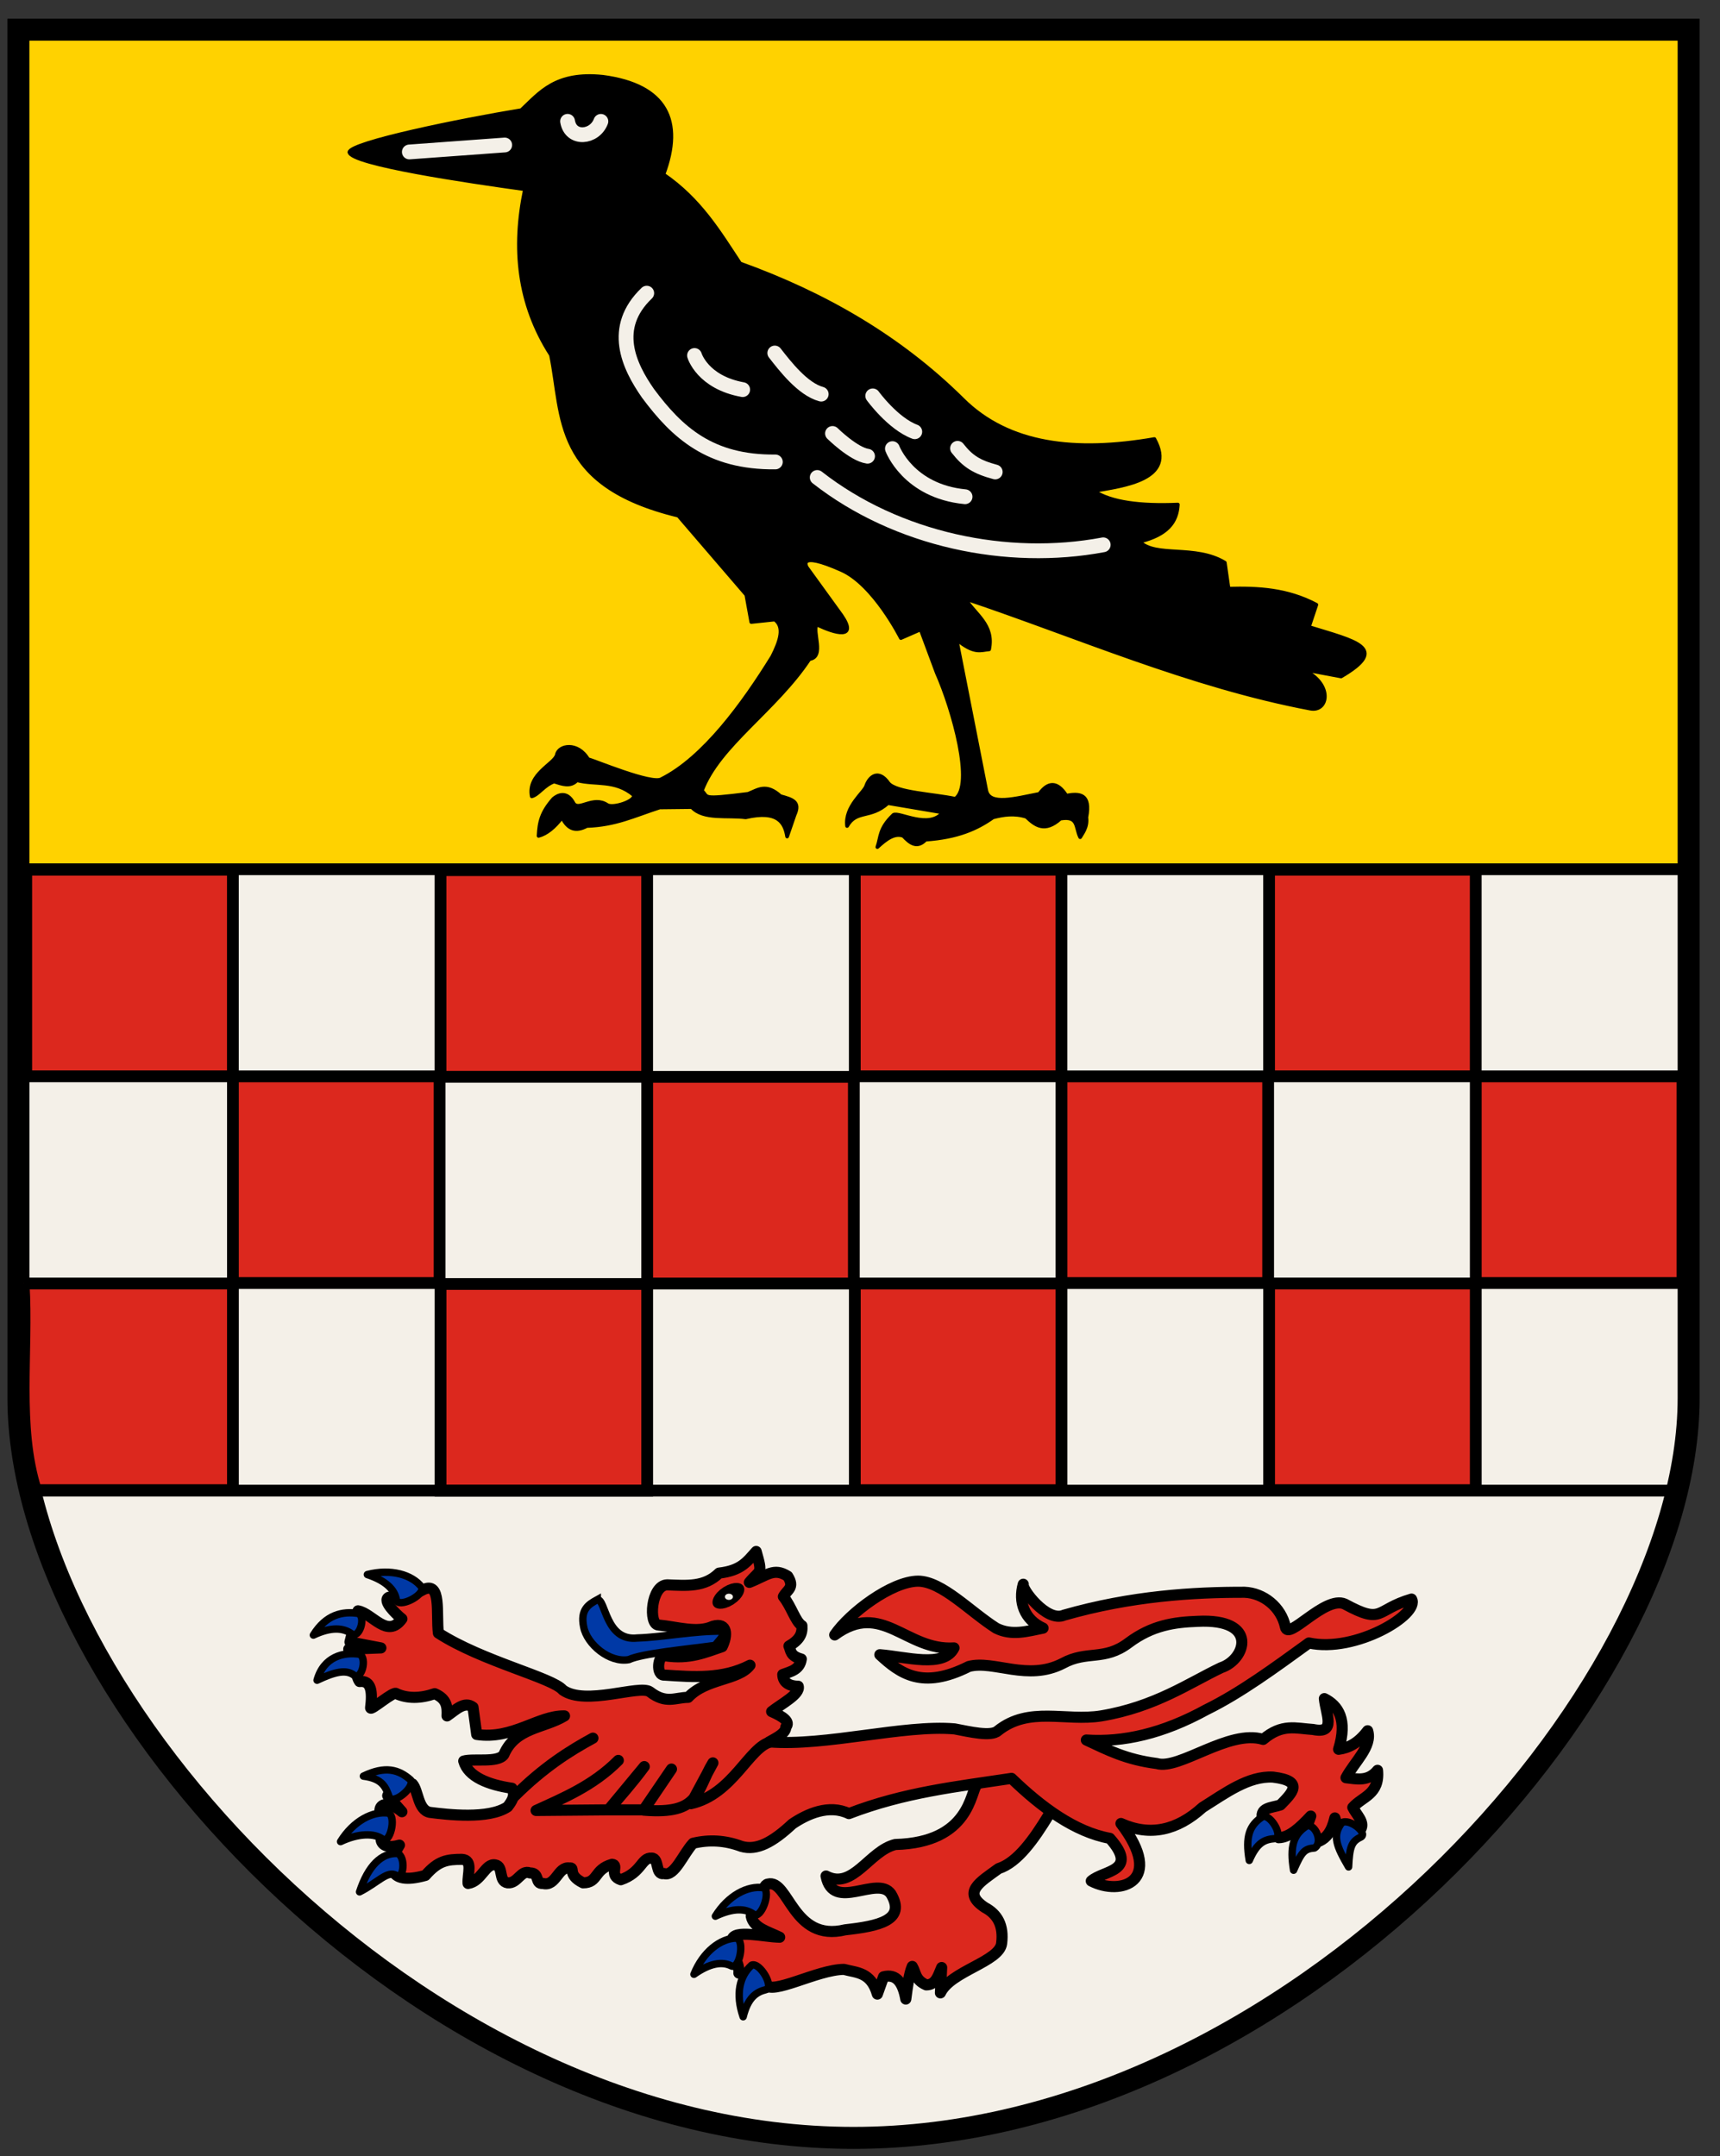<!-- Created with Inkscape (http://www.inkscape.org/) -->
<svg xmlns:rdf="http://www.w3.org/1999/02/22-rdf-syntax-ns#" xmlns="http://www.w3.org/2000/svg" height="583" width="465" version="1.1" xmlns:cc="http://creativecommons.org/ns#" xmlns:dc="http://purl.org/dc/elements/1.1/">
 <rect width="100%" height="100%" fill="#333333" stroke="none"/>

 <g transform="translate(0,-469.362)">
  <g transform="translate(-25.028,205.028)">
   <rect height="226.84" width="450.38" y="272.47" x="29.082" fill="#ffd200"/>
   <path d="m32,499.36,448,0,0.946,140.58c-0.7,101.43-121.15,201.55-219.04,204.23-127.96-1.73-202.15-106.14-229.91-174.92z" fill="#f4f0e8"/>
   <path stroke-linejoin="miter" d="m30,272.36,451.55,0,0,370c0,80-107.98,200-225.77,200s-225.77-120-225.77-200z" stroke="#000" stroke-linecap="butt" stroke-miterlimit="4" stroke-dasharray="none" stroke-width="5.945" fill="none"/>
   <rect stroke-dasharray="none" height="55.87" width="55.87" stroke="#000" stroke-miterlimit="4" y="555.36" x="88" stroke-width="3.18" fill="#dc281e"/>
   <path d="m31.42,611.36,56.58,0,0,55.87-53.27,0c-5.483-17.163-2.206-37.247-3.309-55.87z" stroke="#000" stroke-miterlimit="4" stroke-width="3.181" fill="#dc281e"/>
   <rect stroke-dasharray="none" height="55.87" width="55.87" stroke="#000" stroke-miterlimit="4" y="499.48" x="32.118" stroke-width="3.18" fill="#dc281e"/>
   <g transform="translate(-1.874,1.046)" stroke="#000" stroke-dasharray="none" stroke-miterlimit="4" stroke-width="3.181" fill="#dc281e">
    <rect height="55.87" width="55.87" y="498.56" x="145.99"/>
    <rect height="55.87" width="55.87" y="554.45" x="201.87"/>
    <rect height="55.87" width="55.87" y="610.45" x="146"/>
   </g>
   <g transform="translate(-2.391,0.916)" stroke="#000" stroke-dasharray="none" stroke-miterlimit="4" stroke-width="3.181" fill="#dc281e">
    <rect height="55.87" width="55.87" y="498.56" x="258.51"/>
    <rect height="55.87" width="55.87" y="554.45" x="314.39"/>
    <rect height="55.87" width="55.87" y="610.45" x="258.52"/>
   </g>
   <g transform="translate(-3.38,1.389)" stroke="#000" stroke-dasharray="none" stroke-miterlimit="4" stroke-width="3.181" fill="#dc281e">
    <rect height="55.87" width="55.87" y="498.09" x="371.5"/>
    <rect height="55.87" width="55.87" y="553.97" x="427.38"/>
    <rect height="55.87" width="55.87" y="609.97" x="371.51"/>
   </g>
   <g transform="translate(28.08,320.919)">
    <g stroke-linejoin="round" stroke-linecap="round" transform="translate(-37.637,-324.331)">
     <path d="m129.04,308.9c0.361-2.625,30.505-8.759,46.466-11.366,5.063-4.743,9.263-10.349,22.063-9.026,17.239,2.276,21.755,11.992,16.38,26.409,9.937,6.812,15.086,15.538,20.726,24.069,22.539,8.121,42.976,19.746,60.172,36.772,12.432,12.344,30.469,14.399,51.815,10.697,6.059,10.947-8.334,12.62-16.38,14.04,4.711,3.137,12.678,4.102,22.732,3.677-0.262,4.739-2.821,8.15-10.363,10.029,4.346,4.425,15.043,0.806,23.066,5.683l1.003,7.02c7.912-0.209,15.823,0.156,23.735,4.346l-2.006,6.017c12.531,3.886,21.91,5.658,8.692,13.372l-10.697-2.006c8.722,3.758,7.314,11.731,2.34,10.697-32.602-6.171-63.04-19.625-93.267-29.752,2.607,4.309,7.859,7.031,6.478,13.733-2.282,0.195-3.993,1.342-8.818-2.701l8.023,40.784c0.781,4.345,8.043,2.209,14.375,1.003,2.429-3.311,4.858-3.351,7.287,0.468,3.61-0.664,6.64-0.485,5.415,5.883,0.362,2.673-1.165,4.412-1.671,5.349-1.326-2.712-0.356-5.851-5.349-5.014-4.191,3.774-6.754,1.854-9.193-0.501-3.279-1.025-6.188-0.571-9.026,0.167-4.312,3.073-9.584,5.426-18.219,6.017-2.28,2.41-4.177,0.986-6.017-1.003-2.34-0.916-4.68,0.845-7.02,3.009,0.968-2.737,0.447-4.978,4.346-8.692,1.431-0.943,9.632,4.047,13.372-0.669l-14.87-2.52c-4.781,4.292-8.488,1.714-11.032,6.184-0.674-5.275,4.705-9.108,5.181-10.864,0.852-2.451,3.3-4.587,6.017-0.669,2.18,2.547,12.1,2.901,18.052,4.179,5.148-3.649-0.553-24.063-5.014-34.098l-4.346-11.7-5.349,2.34s-7.255-14.476-16.046-18.386c-12.391-5.511-9.361-0.678-9.36-0.669l9.321,12.88c4.549,6.609-1.708,4.932-6.646,2.497-1.38,1.781,2.24,8.781-2.006,9.36-9.193,13.873-24.467,23.343-29.083,35.602,1.96,1.757-0.654,2.497,12.536,0.836,2.639-1.044,4.826-2.907,8.713,0.622,3.227,0.9,5.459,1.508,3.823,5.061l-2.006,5.85c-0.569-3.502-2.254-7.276-11.199-5.181-5.042-0.652-11.439,0.675-14.569-2.77l-8.664,0.096c-7.039,2.284-11.864,4.743-19.723,5.014-2.926,1.542-5.049,0.983-6.686-2.34-2.117,2.786-4.234,4.457-6.351,5.014,0.197-3.733,0.739-6.296,4.011-10.029,1.143-0.981,3.624-2.259,5.436,1.213,1.356,2.269,5.305-2.114,9.106,0.459,1.585,0.995,7.761-1.041,7.187-2.674-5.126-4.289-10.252-2.674-15.377-4.011-1.763,1.902-3.99,1.022-6.184,0.334-2.823,1.081-4.217,3.55-6.017,4.011-1.209-6.032,6.209-8.758,6.775-11.213,0.472-2.592,5.623-3.578,8.435,1.184,1.179,0.157,17.48,7.092,19.89,5.349,11.365-5.7,22.076-20.394,29.919-33.095,2.132-4.211,3.391-8.025,0.669-10.029l-6.351,0.669-1.337-7.354-18.386-21.395c-34.004-8.229-30.999-26.737-34.432-43.458-8.894-13.839-10.345-28.959-7.02-44.795-15.587-2.161-47.011-6.793-47.469-10.029z" stroke="#000" fill="#000"/>
     <path d="m209.43,347.01c-9.749,9.325-4.827,19.689,0.334,27.078,7.873,10.591,16.754,18.74,34.432,18.553" stroke="#f4f0e8" stroke-miterlimit="4" stroke-dasharray="none" stroke-width="4" fill="none"/>
     <path d="m255.52,396.84c21.568,16.882,51.405,23.096,77.315,18.211" stroke="#f4f0e8" stroke-miterlimit="4" stroke-dasharray="none" stroke-width="4" fill="none"/>
     <path d="m275.85,389.04s4.257,11.515,19.638,13.01" stroke="#f4f0e8" stroke-miterlimit="4" stroke-dasharray="none" stroke-width="4" fill="none"/>
     <path d="m259.65,384.94s5.676,5.605,9.474,6.155" stroke="#f4f0e8" stroke-miterlimit="4" stroke-dasharray="none" stroke-width="4" fill="none"/>
     <path d="m270.53,374.78s5.439,7.496,11.365,9.701" stroke="#f4f0e8" stroke-miterlimit="4" stroke-dasharray="none" stroke-width="4" fill="none"/>
     <path d="m293.46,388.96c2.748,3.518,5.195,5.058,10.183,6.392" stroke="#f4f0e8" stroke-miterlimit="4" stroke-dasharray="none" stroke-width="4" fill="none"/>
     <path d="m244.05,363.19c2.748,3.518,7.559,9.786,12.547,11.119" stroke="#f4f0e8" stroke-miterlimit="4" stroke-dasharray="none" stroke-width="4" fill="none"/>
     <path d="m145.25,308.83,25.784-1.881" stroke="#f4f0e8" stroke-miterlimit="4" stroke-dasharray="none" stroke-width="4" fill="none"/>
     <path d="m188.03,300.55c0.857,5.159,7.346,4.472,9.001,0.01" stroke="#f4f0e8" stroke-miterlimit="4" stroke-dasharray="none" stroke-width="4" fill="none"/>
    </g>
   </g>
   <path stroke-linejoin="round" d="m212.79,360.45s2.13,7.26,13.019,9.228" stroke="#f4f0e8" stroke-linecap="round" stroke-miterlimit="4" stroke-dasharray="none" stroke-width="4" fill="none"/>
   <g stroke-miterlimit="4" stroke="#000" stroke-dasharray="none" transform="translate(-1.873,15.212)">
    <path stroke-linejoin="round" d="m234.51,758.52c5.63-1.431,6.663,15.827,20.893,12.369,8.925-0.991,16.605-2.562,12.369-9.694-3.639-5.232-15.643,5.035-17.55-4.847,7.317,3.861,11.635-6.802,18.72-8.524,20.36-0.522,20.288-14.468,22.063-16.213,9.6-8.014,21.71,3.8,19.545,8.024-4.223,6.954-8.59,13.045-13.695,14.708-5.062,3.697-9.944,6.398-3.677,10.53,3.361,1.782,5.127,4.821,4.513,9.694-0.582,4.946-13.788,7.508-16.547,13.372l0.334-6.853c-0.944,2.12-1.52,4.7-4.161,4.699-3.023-1.313-2.764-3.282-3.788-4.994-0.875,2.059-1.304,5.46-1.746,8.82-0.794-4.429-2.553-6.928-6.017-6.017l-1.671,4.68c-1.746-6.018-5.589-5.743-9.026-6.686-7.299,0.048-19.612,7.205-21.395,4.011-2.507-4.234-4.513-1.99-7.02-3.009,0.283-3.009-2.417-5.683-1.839-9.026,0.448-2.831,8.58-0.744,12.87-0.669-3.095-1.54-7.089-2.48-7.689-5.683,3.611-3.599,2.635-8.4,4.513-8.692z" stroke-linecap="round" stroke-width="3" fill="#dc281e"/>
    <path stroke-linejoin="round" d="m141.24,678.96c5.134-2.561,3.523,6.526,4.179,11.7,11.84,7.653,30.868,12.054,33.635,15.399,6.129,4.392,20.782-1.548,23.568,0.496,4.353,3.361,6.817,1.508,10.324,1.488,4.812-5.175,13.616-4.559,16.715-8.692-7.395,3.825-15.237,3.188-23.066,2.674-2.469,0.237-1.882-5.548,0.057-5.235,6.7,1.028,10.924-0.916,15.487-2.453,1.472-2.993,1.516-6.692-2.507-5.516-4.213,1.957-9.687,0.133-14.709-0.334-2.765-0.111-2.034-10.753,2.34-10.864,5.326,0.2,10.091,0.691,14.04-3.176,5.925-0.684,7.518-3.032,10.029-5.85,1.812,6.387,1.128,4.758-1.839,8.357,4.847-1.894,6.585-4.055,10.363-1.671,1.993,3.154-0.174,3.642-1.17,5.516,2.157,2.668,3.255,6.778,5.014,7.856,0.168,2.133-0.561,3.828-3.51,5.516,0.572,1.26,0.272,2.666,3.343,3.51-0.43,2.944-2.88,3.365-5.014,4.179,0.056,2.229,1.899,3.171,4.179,3.176,0.614,2.117-4.513,4.736-7.187,6.853,3.201,1.393,5.083,2.786,3.844,4.179-0.01,1.636-2.345,2.807-4.513,4.011,15.286,1.242,36.339-4.705,50.144-3.51,3.949,0.744,9.879,2.191,11.7,0.501,8.432-6.713,18.288-2.469,27.913-4.011,14.607-2.447,23.725-8.891,32.426-13.037,6.716-2.206,10.273-13.384-6.351-12.536-6.222,0.224-12.277,1.031-18.666,5.822-6.593,4.971-11.179,1.956-17.772,5.543-9.528,4.921-18.633-0.932-25.406,0.836-12.662,6.363-18.632,1.851-24.069-3.176,6.953,0.53,17.331,3.682,20.057-1.839-12.992,0.86-19.447-12.934-32.259-3.51,4.025-5.94,15.42-14.507,22.565-14.542,6.477,0.078,13.953,8.165,21.06,12.703,4.234,2.149,8.469,0.844,12.703,0-5.128-2.319-6.701-7.131-5.349-11.867-0.571,1.142,6.356,10.451,11.032,8.357,18.155-5.206,35.032-6.219,48.806-6.184,5.087,0.195,9.886,3.99,11.032,9.36,0.669,3.923,10.697-8.57,16.046-6.184,10.508,5.692,8.155,1.543,18.052-1.337,2.341,4.07-15.121,14.625-27.746,11.867-9.249,6.7-18.497,13.515-27.746,18.052-11.74,6.457-22.468,8.862-32.426,8.19,5.86,2.723,10.715,5.281,19.055,6.351,6.073,1.833,19.5-9.357,28.749-6.519,5.149-4.358,8.774-2.985,13.499-2.684,6.36,1.333,3.448-4.188,3.048-8.347,3.721,1.851,6.343,5.636,3.844,13.706,2.619-0.346,5.237-1.563,7.856-5.014,1.33,4.234-3.62,8.469-5.85,12.703,2.968,0.341,5.986,1.089,8.524-2.006,0.614,6.54-4.113,7.073-6.686,10.029,0.938,1.95,3.226,3.9,2.173,5.85-1.783,3.245-3.566,1.894-5.349,2.34l-1.671-5.349c-1.77,7.641-6.033,6.459-9.36,7.522l2.841-8.023c-2.897,3.115-5.794,5.816-8.692,5.85l-4.179-4.513c-1.38-3.736,2.315-3.523,4.68-4.346,3.108-3.207,6.594-6.483-2.006-7.522-6.661-0.362-12.82,4.286-19.055,8.19-6.876,6.245-14.211,7.889-22.063,4.346,11.985,15.691-0.09,19.678-8.023,15.545,3.35-2.945,12.985-2.523,5.014-11.533-9.43-1.719-18.459-8.371-26.576-16.213-14.899,2.254-28.965,3.763-43.959,9.527-5.418-2.595-11.297,0.095-15.291,2.79-5.234,4.885-9.569,7.318-13.792,6.069-4.346-1.627-8.692-1.883-13.037-0.836-2.617,2.731-4.998,9.095-7.856,8.19-2.451,0.508-1.226-4.17-3.343-4.179-2.83-0.204-2.641,3.894-8.357,5.85-3.333-1.116-0.41-4.014-2.34-4.179-5.013,1.412-3.678,5.013-7.856,5.014-4.412-2.16-2.007-4.259-3.677-4.011-3.144-0.488-3.62,5.115-7.187,4.179-2.238,0.252-0.723-2.899-3.51-2.841-2.425-0.958-3.319,2.931-6.017,2.674-2.583-0.377-1.024-4.518-3.343-4.847-2.674-0.541-3.735,4.497-7.354,5.014-0.194-2.592,1.432-6.335-1.671-6.519-3.954,0.018-6.354,0.316-9.862,4.346-10.491,2.936-10.259-3.026-7.02-8.19-5.416,1.573-6.402-2.174-3.009-5.516-4.657-4.213-1.512-7.869,3.677-3.51l-3.844-4.346c1.324-3.265,4.489-2.094,6.686-3.176,1.577,1.708,1.469,7.053,4.68,7.689,4.829,0.611,15.939,1.936,21.06-1.504,1.158-1.518,2.198-3.059,1.17-5.014-6.373-0.931-11.886-3.092-13.037-7.354,2.595-0.76,9.281,0.567,10.836-1.735,3.144-7.365,10.868-7.097,16.409-10.467-6.981-0.196-14.078,6.484-23.735,5.014l-1.003-7.354c-2.34-1.784-4.68,0.764-7.02,2.34,0.096-2.308,0.054-4.582-3.343-6.017-3.9,1.337-7.354,1.337-10.363,0-0.62-0.894-7.091,4.844-6.962,3.811,0.526-4.233,0.26-7.455-2.977-7.094-1.118-1.556-1.369-5.863-2.931-8.751l8.692-0.334-8.361-1.605,2.177-8.424c3.956,0.724,7.912,7.62,11.867,2.173-1.725-1.395-5.411-5.008-3.51-5.85,5.067,0.135,7.157-0.924,9.193-2.006z" stroke-linecap="round" stroke-width="3" fill="#dc281e"/>
    <path stroke-linejoin="round" d="m220.3,767.21c3.44-5.558,8.707-8.36,13.037-7.689,2.088,1.142-0.711,8.601-2.674,7.187-2.204-1.653-5.537-1.779-10.363,0.501z" stroke-linecap="butt" stroke-width="2" fill="#0039a6"/>
    <path stroke-linejoin="round" d="m214.51,782.92c2.442-6.063,7.155-9.722,11.536-9.799,2.252,0.769,0.766,8.597-1.41,7.538-2.454-1.253-5.759-0.809-10.126,2.261z" stroke-linecap="butt" stroke-width="2" fill="#0039a6"/>
    <path stroke-linejoin="round" d="m227.81,794.4c-2.125-6.182-0.959-11.03,2.302-13.957,2.206-0.894,6.208,5.996,3.871,6.62-2.675,0.66-4.882,2.157-6.172,7.337z" stroke-linecap="butt" stroke-width="2" fill="#0039a6"/>
    <path stroke-linejoin="round" d="m187.2,719.07c-6.24,3.397-13.254,7.782-21.227,15.712" stroke-linecap="round" stroke-width="3" fill="none"/>
    <path stroke-linejoin="round" d="m194.06,725.09c-6.815,6.877-14.972,10.204-22.23,13.539l19.556-0.167,9.694-11.7c-3.351,4.545-6.487,8.021-9.611,11.7h9.444l7.521-11.032-7.521,11.115c15.488,1.268,14.06-5.16,18.72-12.787l-5.934,11.032c11.356-2.554,15.77-15.481,21.645-16.715" stroke-linecap="round" stroke-width="3" fill="none"/>
    <path stroke-linejoin="miter" d="m188.37,681.63c2.294-0.292,2.17,11.356,10.864,10.363,6.723-0.205,15.599-1.976,22.732-1.839,1.614,0.344-0.488,2.171-1.755,3.844-8.159,1.111-19.702,2.17-23.317,3.844-5.174,0.939-11.3-4.125-12.202-8.859-0.961-4.696,1.326-6.058,3.677-7.354z" stroke-linecap="butt" stroke-width="2" fill="#0039a6"/>
    <path stroke-linejoin="round" d="m226.65,680.63c0,0.923-0.524,1.671-1.17,1.671-0.646,0-1.17-0.748-1.17-1.671,0-0.923,0.524-1.671,1.17-1.671,0.646,0,1.17,0.748,1.17,1.671z" transform="matrix(1.532,-0.972,0.417,0.73,-405.437,402.909)" stroke-linecap="round" stroke-width="3" fill="#dc281e"/>
    <path stroke-linejoin="round" d="m125.15,729.34c5.894-2.826,9.5-1.845,12.786,1.054,1.143,2.087-4.902,6.861-5.793,4.612-0.965-2.58-1.699-4.985-6.993-5.666z" stroke-linecap="butt" stroke-width="2" fill="#0039a6"/>
    <path stroke-linejoin="round" d="m118.97,747.04c3.44-5.558,8.707-8.36,13.037-7.689,2.088,1.142,0.292,8.434-1.671,7.02-2.204-1.653-6.54-1.612-11.366,0.669z" stroke-linecap="butt" stroke-width="2" fill="#0039a6"/>
    <path stroke-linejoin="round" d="m124.11,760.63c2.32-7.066,5.917-10.586,10.294-10.386,2.199,0.91,1.724,7.124-0.38,5.929-2.369-1.405-5.028,2.004-9.914,4.457z" stroke-linecap="butt" stroke-width="2" fill="#0039a6"/>
    <path stroke-linejoin="round" d="m112.62,703.41c1.769-6.394,7.203-7.691,11.533-7.02,2.088,1.142,0.459,7.097-1.504,5.683-2.204-1.653-5.203-0.943-10.029,1.337z" stroke-linecap="butt" stroke-width="2" fill="#0039a6"/>
    <path stroke-linejoin="round" d="m126.22,674.84c6.329-1.636,12.071-0.018,14.735,3.461,0.719,2.269-6.461,5.722-6.902,3.343-0.449-2.718-2.77-5.114-7.833-6.804z" stroke-linecap="butt" stroke-width="2" fill="#0039a6"/>
    <path stroke-linejoin="round" d="m111.62,691.21c3.44-5.558,7.871-6.521,12.202-5.85,2.088,1.142,0.125,6.93-1.839,5.516-2.204-1.653-5.537-1.946-10.363,0.334z" stroke-linecap="butt" stroke-width="2" fill="#0039a6"/>
    <path stroke-linejoin="round" d="m364.64,752.13c-1.103-6.443-0.016-9.523,3.673-11.888,2.321-0.528,5.666,5.745,3.258,5.986-2.746,0.222-4.825,0.997-6.931,5.902z" stroke-linecap="butt" stroke-width="2" fill="#0039a6"/>
    <path stroke-linejoin="round" d="m376.62,754.78c-1.056-6.451-0.094-9.682,3.612-12.02,2.325-0.51,4.444,4.613,2.035,6.006-2.747,0.201-3.505,1.125-5.647,6.014z" stroke-linecap="butt" stroke-width="2" fill="#0039a6"/>
    <path stroke-linejoin="round" d="m391.49,753.89c-3.291-5.648-4.461-8.437-1.835-11.945,1.989-1.307,7.26,2.829,5.089,3.898-2.494,1.17-3.001,2.716-3.254,8.047z" stroke-linecap="butt" stroke-width="2" fill="#0039a6"/>
   </g>
   <path stroke-linejoin="miter" d="m32,499.36,448,0" stroke="#000" stroke-linecap="butt" stroke-miterlimit="4" stroke-dasharray="none" stroke-width="3.18" fill="none"/>
   <path stroke-linejoin="miter" d="m34,667.36,443,0" stroke="#000" stroke-linecap="butt" stroke-miterlimit="4" stroke-dasharray="none" stroke-width="3.18" fill="none"/>
  </g>
  <path d="m198.15,431.73a1.086,0.836,0,1,1,-2.173,0,1.086,0.836,0,1,1,2.173,0z" transform="translate(0,469.362)" fill="#f4f0e8"/>
 </g>
</svg>
